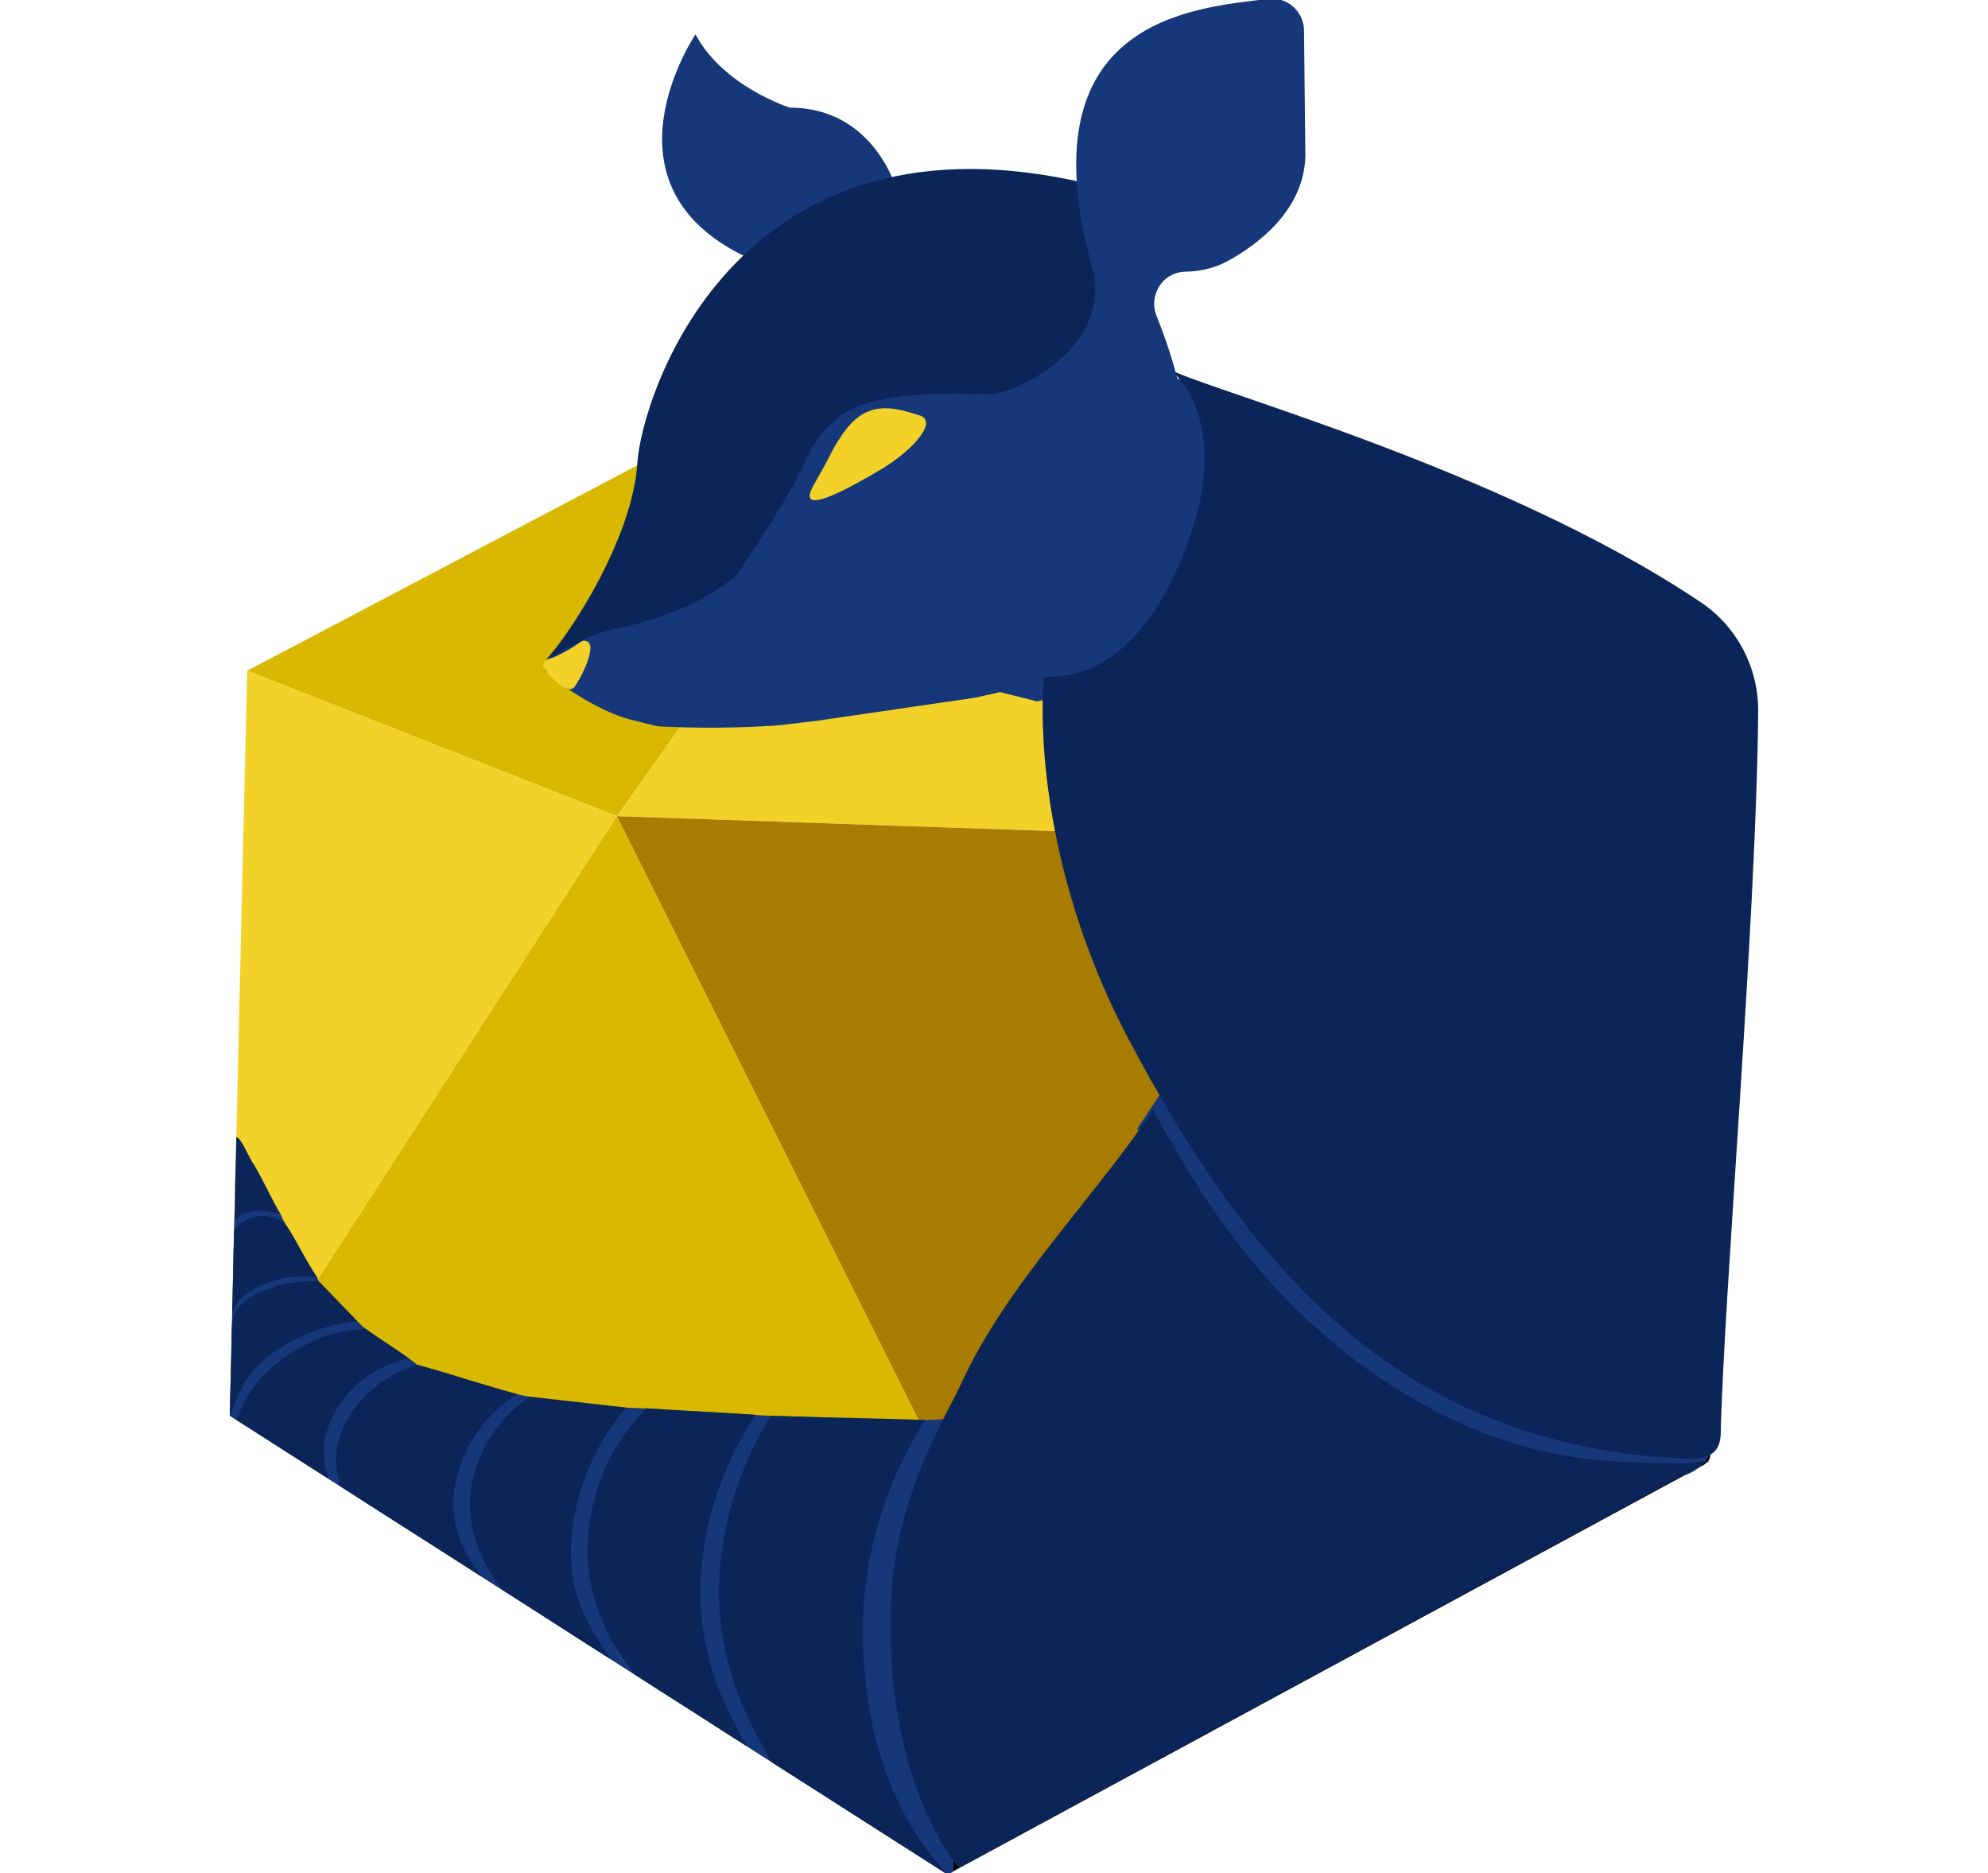 <?xml version="1.0" encoding="utf-8"?>
<!-- Generator: Adobe Illustrator 16.0.3, SVG Export Plug-In . SVG Version: 6.00 Build 0)  -->
<!DOCTYPE svg PUBLIC "-//W3C//DTD SVG 1.1//EN" "http://www.w3.org/Graphics/SVG/1.1/DTD/svg11.dtd">
<svg version="1.1" id="Camada_1" xmlns="http://www.w3.org/2000/svg" xmlns:xlink="http://www.w3.org/1999/xlink" x="0px" y="0px"
	 width="271.367px" height="255.635px" viewBox="0 0 271.367 255.635" enable-background="new 0 0 271.367 255.635"
	 xml:space="preserve">
<g id="Fundo" display="none">
	<path display="inline" d="M416.281,441.185c13.58,21.888,19.449,53.353,9.742,81.179c-5.438,15.584-15.334,25.623-34.91,45.058
		c-36.293,36.035-60.344,59.923-88.486,57.229c-17.794-1.702-14.503-11.854-58.449-33.688
		c-29.688-14.747-37.414-13.21-47.492-25.167c-11.396-13.528-6.713-21.685-16.644-57.229c-12.288-44.015-24.31-48.837-19.485-64.944
		c3.041-10.161,9.236-12.94,54.799-42.215c45.836-29.448,48.615-32.448,61.289-36.127c11.946-3.462,43.764-12.691,69.996,2.334
		c8.746,5.006,7.941,7.597,32.693,34.603c29.217,31.876,30.234,28.169,36.938,38.971L416.281,441.185z"/>
</g>
<g id="Dado">
	<polygon points="136.809,37.287 187.826,114.964 234.381,97.461 	"/>
	<path d="M233.436,198.857l0.803-86.211c0.068-7.323-7.227-12.437-14.088-9.88l-21.438,8.006c-5.898,2.204-8.523,9.088-5.58,14.655
		l37.693,71.306c0.535,1.016,0.764,2.146,1.08,3.252c0.148,0.522,1.504-0.563,1.521-1.128H233.436L233.436,198.857z"/>
	<polygon fill="#D8B800" points="136.809,37.287 33.743,91.545 84.22,111.393 	"/>
	<polygon fill="#F2D129" points="187.58,114.93 84.22,111.393 136.809,37.287 	"/>
	<polygon fill="#F2D129" points="33.743,91.545 31.369,193.205 84.22,111.393 	"/>
	<path d="M232.203,200.123L129.35,255.81c0,0-0.018,0-0.018-0.013l1.73-50.659l101.123-5.056c0,0,0.035,0.026,0.012,0.04
		L232.203,200.123L232.203,200.123z"/>
	<polygon points="31.369,193.205 129.332,255.819 131.07,205.139 	"/>
	<polygon fill="#D8B800" points="84.22,111.393 131.07,205.139 31.369,193.205 	"/>
	<path d="M187.58,114.93l-56.512,90.208l101.096-5.056c0.059,0,0.092-0.063,0.068-0.114L187.58,114.93L187.58,114.93z"/>
	<polygon fill="#A87C00" points="84.22,111.393 131.07,205.139 187.58,114.93 	"/>
</g>
<g id="Pele">
	<path fill="#16377A" d="M161.674,52.108l-8.904-4.253c0,0-23.453,45.473-23.146,45.169c0.31-0.302,11.95,2.71,11.95,2.71
		l21.238-5.466c0,0,3.957-32.975,3.656-33.28c-0.305-0.309-4.789-4.88-4.789-4.88"/>
	<path fill="#16377A" d="M155.213,154.063l4.859-7.271l74.072,48.106c0,0,0.404,4.896-4.189,6.451c-4.588,1.554,0,0,0,0
		s-34.834-0.165-35.275-0.067C190.389,202.188,155.213,154.063,155.213,154.063"/>
	<path fill="#16377A" d="M55.859,185.43c0.263,0.159,0.983,0.758,1.063,0.837c1.714,1.714,3.971,2.079,15.323,4.361
		c6.563,1.319,10.188,1.345,13.215,1.491c0.792,0.04,1.925,0.063,2.737,0.106c4.808,0.27,9.906,0.604,14.939,0.883
		c0.695,0.04,1.372,0.113,2.078,0.133c8.137,0.188,15.824,0.632,21.057,0.567c3.342-0.04,5.684-0.575,6.496-0.567
		c-0.881,20.741-1.771,41.479-2.652,62.223l-0.784,0.354l-97.963-62.594l0.606-26.322c0,0,1.264-3.542,6.439-0.957
		c0.08,0.188,0.191,0.484,0.393,0.885c0.812,1.641,2.027,4.544,4.493,7.521c0.132,0.159,0.028,0.27,0.177,0.495
		c1.853,2.817,4.498,4.901,5.301,5.488c0.113,0.08,0.681,0.685,1.146,1.049c2.004,1.56,3.984,2.875,5.938,4.06L55.859,185.43z"/>
</g>
<g id="Cauda">
	<path fill="#0B2559" d="M103.146,193.096c-2.334,3.508-6.264,10.448-7.306,20.049c-1.411,12.971,4.129,21.488,6.14,25.189
		c-2.551-1.565-3.992-2.54-5.17-3.297c-1.709-1.104-2.718-1.736-3.867-2.474c-1.537-0.982-3.541-2.229-6.277-4.009
		c-1.378-2.056-8.188-9.604-6.051-21.604c1.467-8.17,5.521-12.521,7.587-14.74c4.972,0.33,9.971,0.553,14.938,0.883L103.146,193.096
		L103.146,193.096z"/>
	<path fill="#0B2559" d="M65.777,215.193c-0.607-0.968-6.147-6.694-2.816-15.55c2.124-5.638,6.041-8.383,7.637-9.378
		c-4.67-1.271-9.009-2.744-13.678-4.016c-1.396,0.428-5.648,1.932-8.729,6.292c-3.686,5.21-1.924,9.048-1.748,10.295
		c6.561,4.266,12.775,8.098,19.336,12.359L65.777,215.193L65.777,215.193z"/>
	<path fill="#0B2559" d="M55.859,185.415c-1.021,0.229-6.543,1.239-9.965,7.044c-2.836,4.807-1.32,8.021-1.101,9.318
		c-4.333-2.776-8.188-5.228-12.521-8.005c0.851-1.938,1.84-5.33,7.01-8.813c4.709-3.18,8.514-3.462,10.632-3.609
		c1.827,1.326,4.11,2.732,5.938,4.061L55.859,185.415z"/>
	<path fill="#0B2559" d="M85.461,192.104c-1.775,2.077-6.924,8.648-7.493,18.545c-0.489,8.496,3.923,13.263,5.341,15.75
		c-4.851-2.979-9.986-6.47-14.838-9.479c-0.644-1.076-7.26-8.752-2.773-18.494c1.843-3.997,4.693-6.479,6.552-7.813
		C76.652,191.108,81.061,191.609,85.461,192.104z"/>
	<path fill="#0B2559" d="M48.775,180.306c-2.215,0.232-6.416,0.984-10.776,3.814c-5.106,3.313-5.62,7.055-6.628,9.082
		c0.051-3.641,0.232-7.619,0.262-11.359c0.046-1.646-0.091-4.009,4.855-5.877c2.813-1.061,5.336-1.201,6.986-1.148
		C45.24,176.645,47.005,178.473,48.775,180.306L48.775,180.306z"/>
	<path fill="#0B2559" d="M129.332,255.797c-3.018-3.31-10.658-11.99-11.52-30.524c-0.733-15.88,5.857-27.396,8.461-31.479
		c-8.858-0.284-12.194-0.284-21.058-0.568c-2.334,3.774-5.637,10.261-6.747,18.903c-1.839,14.331,4.624,24.313,6.873,28.391
		c9.234,5.857,14.747,9.423,23.98,15.281L129.332,255.797L129.332,255.797z"/>
	<path fill="#0B2559" d="M32.172,158.876c-0.154,3.923-0.04,4.082-0.193,8.006c0.051-0.107,0.137-0.262,0.271-0.428
		c0.657-0.85,1.694-1.024,2.3-1.129c1.794-0.308,3.225,0.285,3.872,0.6c-1.271-2.095-2.539-4.972-3.812-7.07
		c-0.474-0.53-1.78-3.813-2.353-3.616c-0.019,0.325-0.063,3.476-0.085,3.646V158.876L32.172,158.876z"/>
	<path fill="#0B2559" d="M38.811,166.806c1.572,2.261,2.916,5.261,4.493,7.521c-1.515-0.139-3.771-0.383-6.571,0.698
		c-4.127,1.589-4.604,2.836-5.039,4.393c0.104-2.679,0.166-8.832,0.271-11.502c0.33-0.429,1.022-1.207,2.177-1.646
		c2.295-0.877,4.395,0.363,4.674,0.541L38.811,166.806L38.811,166.806z"/>
</g>
<g id="Barriga">
	<path fill="#0B2559" d="M130.893,254.936l102.086-55.322c1.258-0.62-2.141,0.119-3.08,0.107c-9.436-0.126-21.785,0.313-37.854-9.31
		c-20.756-12.433-30.18-31.103-34.658-38.92c-8.314,12.412-19.97,23.743-26.283,37.547c-2.151,4.701-9.127,15.32-9.537,30.745
		c-0.527,19.986,6.404,31.653,9.326,35.154V254.936L130.893,254.936z"/>
	<path fill="#0B2559" d="M142.479,92.386c1.236-0.222,11.582,1.651,19.008-16.62c7.066-17.404-0.621-24.552-1.959-25.452
		c3.678,2.46,45.158,13.409,72.654,31.897c4.953,3.331,7.869,8.951,7.816,14.918c-0.258,28.715-4.701,79.658-5.111,98.472
		c-0.08,3.74-3.002,3.633-6.736,3.388c-37.967-2.471-58.004-26.716-74.102-57.172C143.926,122.659,141.648,103.717,142.479,92.386
		L142.479,92.386z"/>
</g>
<g id="Tatu_Cabeça">
	<path fill="#16377A" d="M94.939,4.696c0,0-13.849,20.361,6.726,30.285c0,0,6.886-8.051,20.795-8.877
		c0,0-2.961-11.398-14.661-11.417C107.795,14.687,98.714,11.806,94.939,4.696L94.939,4.696z"/>
	<path fill="#0B2559" d="M75.518,91.567c-0.945-0.349-1.498-0.968-1.207-1.273c3.752-3.971,12.069-17.104,12.688-27.081
		c0.559-9.035,13.051-48.489,59.648-38.564c3.889,0.826,7.076,3.639,8.387,7.414c2.098,6.048,2.994,15.355-7.215,21.888
		c-0.738,0.475-1.6,0.746-2.477,0.791l-18.607,0.949c-4.696,0.24-9.154,2.263-12.36,5.725c-2.915,3.146-6.252,7.67-8.522,13.553
		c-3.686,9.537-11.844,13.934-15.603,15.511c-1.149,0.483-2.897,1.24-3.985,1.549c-1.588,0.456-3.797,0.686-6.826,0.313
		c-1.867-0.229-2.744-0.403-3.918-0.773H75.518L75.518,91.567z"/>
	<path fill="#16377A" d="M149.225,36.996c0,0,3.012,9.726-10.568,15.856c-1.752,0.791-3.506,0.996-4.332,0.957
		c-3.563-0.172-13.096-0.435-18.209,2.078c-1.536,0.758-4.424,3.086-6,6.646c-1.563,3.53-3.377,6.556-9.168,15.413
		c-0.066,0.104-0.137,0.199-0.217,0.29c-1.332,1.532-7.478,5.89-17.226,7.684c-1.748,0.316-5.903,2.235-7.135,3.171l-1.425,0.832
		c-0.733,0.364-0.979,1.063-0.397,1.649c2.353,2.368,7.011,5.178,10.647,6.396c0.357,0.12,4.396,1.156,4.775,1.174
		c2.51,0.107,8.238,0.388,15.822-0.113c1.1-0.072,3.434-0.402,4.572-0.514c0.354-0.033,0.705-0.079,1.061-0.131l21.271-3.1
		c0.357-0.017,4.525-0.988,4.867-1.093c4.709-1.399,35.996-12.141,20.311-51.074c-1.127-2.796,0.787-5.882,3.779-6.029
		c0.166-0.007,0.336-0.019,0.518-0.023c1.924-0.057,3.809-0.552,5.492-1.479c3.984-2.203,10.379-6.89,10.525-14.359L178.002,4.15
		c-0.029-2.618-2.318-4.617-4.902-4.299c-10.238,1.258-33.572,2.716-23.893,37.146L149.225,36.996L149.225,36.996z"/>
	<path fill="#F2D129" d="M125.55,56.698c2.517,0.81-0.89,4.76-5.382,7.42c-3.997,2.36-11.832,6.813-9.064,2.01
		c2.935-5.096,2.125-4.196,3.76-6.661c3.252-4.914,6.799-4.015,10.688-2.763L125.55,56.698L125.55,56.698z"/>
	<path fill="#F2D129" d="M74.304,91.249c0.779,1.029,2.017,2.407,3.239,2.777c0.363,0.106,0.734-0.046,0.945-0.357
		c0.711-1.07,2.115-3.641,2.104-5.363c0-0.678-0.723-1.104-1.281-0.718c-1.104,0.77-3.045,1.999-4.588,2.393
		c-0.559,0.145-0.764,0.819-0.416,1.28L74.304,91.249z"/>
</g>
</svg>
